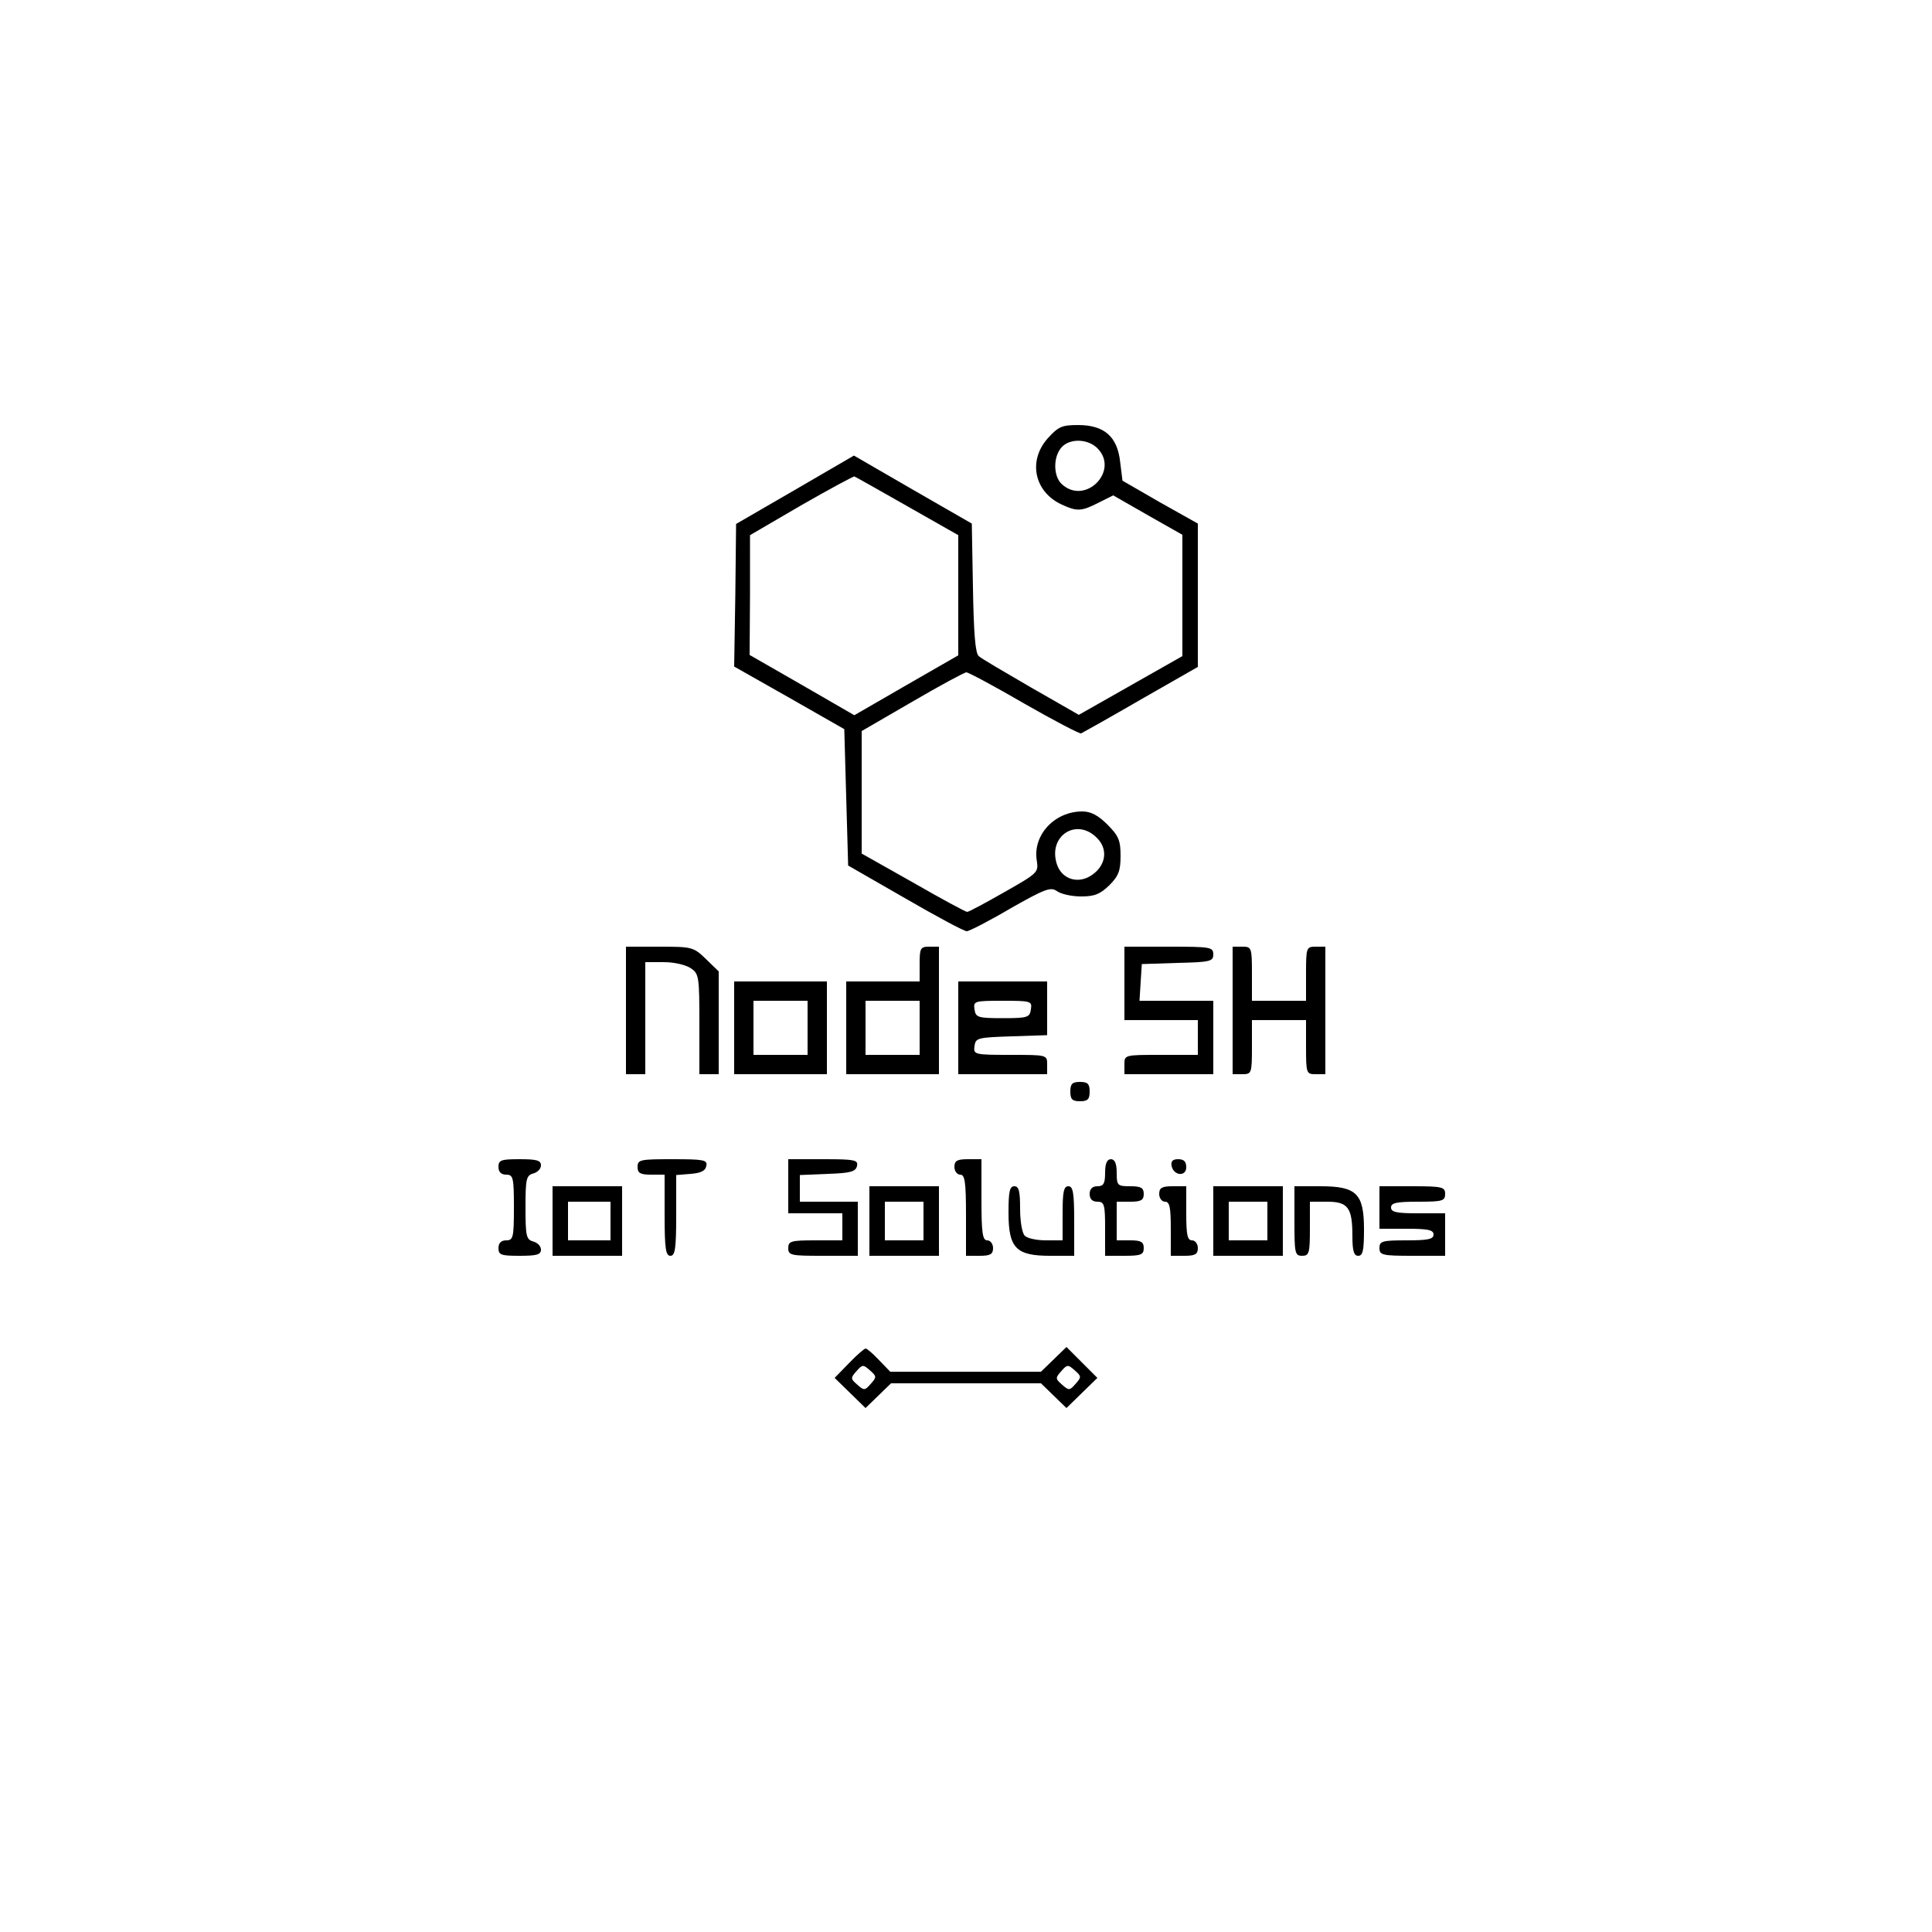 <?xml version="1.0" standalone="no"?>
<!DOCTYPE svg PUBLIC "-//W3C//DTD SVG 20010904//EN"
 "http://www.w3.org/TR/2001/REC-SVG-20010904/DTD/svg10.dtd">
<svg version="1.0" xmlns="http://www.w3.org/2000/svg"
 width="500pt" height="500pt" viewBox="0 0 500 500"
 preserveAspectRatio="xMidYMid meet">
<g transform="translate(0,500) scale(0.1,-0.1)"
fill="#000000" stroke="none">
<path d="M2711 3865 c-51 -58 -34 -137 35 -170 41 -19 52 -19 97 4 l38 19 89
-51 90 -51 0 -157 0 -157 -134 -76 -134 -76 -124 71 c-67 39 -129 75 -135 81
-9 7 -13 60 -15 176 l-3 167 -153 88 -152 88 -153 -89 -152 -88 -2 -184 -3
-185 143 -81 142 -81 5 -177 5 -176 148 -85 c81 -47 152 -85 159 -85 6 0 57
26 113 59 90 51 104 56 120 45 11 -8 39 -14 63 -14 35 0 49 6 73 29 24 24 29
38 29 76 0 40 -5 52 -34 81 -24 24 -43 34 -65 34 -72 0 -128 -61 -118 -126 5
-32 4 -33 -84 -83 -49 -28 -92 -51 -96 -51 -4 0 -67 34 -140 76 l-133 75 0
159 0 158 131 76 c72 42 135 76 140 76 5 0 73 -36 150 -81 77 -44 144 -79 147
-77 4 2 74 41 155 88 l147 84 0 186 0 185 -98 55 -97 56 -6 48 c-7 66 -41 96
-109 96 -42 0 -51 -4 -79 -35z m129 -25 c58 -58 -31 -149 -92 -93 -22 20 -23
70 -1 95 21 24 68 23 93 -2z m-492 -150 l132 -75 0 -155 0 -156 -134 -77 -135
-78 -135 78 -136 78 1 155 0 155 132 77 c73 42 135 75 138 75 3 -1 65 -36 137
-77z m495 -863 c24 -28 18 -66 -15 -90 -35 -26 -78 -14 -92 24 -27 77 54 127
107 66z"/>
<path d="M1620 2385 l0 -165 25 0 25 0 0 145 0 145 48 0 c27 0 57 -7 70 -16
21 -14 22 -22 22 -145 l0 -129 25 0 25 0 0 133 0 133 -33 32 c-32 31 -36 32
-120 32 l-87 0 0 -165z"/>
<path d="M2380 2505 l0 -45 -95 0 -95 0 0 -120 0 -120 120 0 120 0 0 165 0
165 -25 0 c-23 0 -25 -4 -25 -45z m0 -165 l0 -70 -70 0 -70 0 0 70 0 70 70 0
70 0 0 -70z"/>
<path d="M2910 2455 l0 -95 95 0 95 0 0 -45 0 -45 -95 0 c-95 0 -95 0 -95 -25
l0 -25 115 0 115 0 0 95 0 95 -96 0 -95 0 3 48 3 47 93 3 c84 2 92 4 92 22 0
19 -7 20 -115 20 l-115 0 0 -95z"/>
<path d="M3190 2385 l0 -165 25 0 c24 0 25 2 25 70 l0 70 70 0 70 0 0 -70 c0
-68 1 -70 25 -70 l25 0 0 165 0 165 -25 0 c-24 0 -25 -2 -25 -70 l0 -70 -70 0
-70 0 0 70 c0 68 -1 70 -25 70 l-25 0 0 -165z"/>
<path d="M1900 2340 l0 -120 120 0 120 0 0 120 0 120 -120 0 -120 0 0 -120z
m190 0 l0 -70 -70 0 -70 0 0 70 0 70 70 0 70 0 0 -70z"/>
<path d="M2480 2340 l0 -120 115 0 115 0 0 25 c0 25 0 25 -96 25 -93 0 -95 1
-92 23 3 21 8 22 96 25 l92 3 0 69 0 70 -115 0 -115 0 0 -120z m188 48 c-3
-21 -8 -23 -73 -23 -65 0 -70 2 -73 23 -3 21 -1 22 73 22 74 0 76 -1 73 -22z"/>
<path d="M2770 2175 c0 -20 5 -25 25 -25 20 0 25 5 25 25 0 20 -5 25 -25 25
-20 0 -25 -5 -25 -25z"/>
<path d="M1290 1980 c0 -13 7 -20 20 -20 18 0 20 -7 20 -85 0 -78 -2 -85 -20
-85 -13 0 -20 -7 -20 -20 0 -18 7 -20 55 -20 44 0 55 3 55 16 0 9 -9 18 -20
21 -18 5 -20 14 -20 88 0 74 2 83 20 88 11 3 20 12 20 21 0 13 -11 16 -55 16
-48 0 -55 -2 -55 -20z"/>
<path d="M1650 1980 c0 -16 7 -20 35 -20 l35 0 0 -105 c0 -87 3 -105 15 -105
12 0 15 18 15 104 l0 105 37 3 c27 2 39 8 41 21 3 15 -6 17 -87 17 -84 0 -91
-1 -91 -20z"/>
<path d="M2040 1930 l0 -70 70 0 70 0 0 -35 0 -35 -70 0 c-63 0 -70 -2 -70
-20 0 -19 7 -20 90 -20 l90 0 0 70 0 70 -75 0 -75 0 0 35 0 34 72 3 c60 2 73
6 76 21 3 15 -6 17 -87 17 l-91 0 0 -70z"/>
<path d="M2470 1980 c0 -11 7 -20 15 -20 12 0 15 -18 15 -105 l0 -105 35 0
c28 0 35 4 35 20 0 11 -7 20 -15 20 -12 0 -15 18 -15 105 l0 105 -35 0 c-28 0
-35 -4 -35 -20z"/>
<path d="M2860 1965 c0 -28 -4 -35 -20 -35 -13 0 -20 -7 -20 -20 0 -13 7 -20
20 -20 18 0 20 -7 20 -70 l0 -70 50 0 c43 0 50 3 50 20 0 16 -7 20 -35 20
l-35 0 0 50 0 50 35 0 c28 0 35 4 35 20 0 16 -7 20 -35 20 -33 0 -35 2 -35 35
0 24 -5 35 -15 35 -10 0 -15 -11 -15 -35z"/>
<path d="M3032 1983 c5 -26 38 -29 38 -4 0 15 -6 21 -21 21 -14 0 -19 -5 -17
-17z"/>
<path d="M1430 1840 l0 -90 90 0 90 0 0 90 0 90 -90 0 -90 0 0 -90z m150 0 l0
-50 -55 0 -55 0 0 50 0 50 55 0 55 0 0 -50z"/>
<path d="M2250 1840 l0 -90 90 0 90 0 0 90 0 90 -90 0 -90 0 0 -90z m140 0 l0
-50 -50 0 -50 0 0 50 0 50 50 0 50 0 0 -50z"/>
<path d="M2610 1862 c0 -92 19 -112 108 -112 l62 0 0 90 c0 73 -3 90 -15 90
-12 0 -15 -14 -15 -70 l0 -70 -43 0 c-24 0 -48 5 -55 12 -7 7 -12 38 -12 70 0
45 -3 58 -15 58 -12 0 -15 -14 -15 -68z"/>
<path d="M3000 1910 c0 -11 7 -20 15 -20 12 0 15 -14 15 -70 l0 -70 35 0 c28
0 35 4 35 20 0 11 -7 20 -15 20 -12 0 -15 14 -15 70 l0 70 -35 0 c-28 0 -35
-4 -35 -20z"/>
<path d="M3140 1840 l0 -90 90 0 90 0 0 90 0 90 -90 0 -90 0 0 -90z m140 0 l0
-50 -50 0 -50 0 0 50 0 50 50 0 50 0 0 -50z"/>
<path d="M3350 1840 c0 -83 1 -90 20 -90 18 0 20 7 20 70 l0 70 45 0 c54 0 65
-16 65 -89 0 -39 4 -51 15 -51 12 0 15 14 15 68 0 93 -19 112 -113 112 l-67 0
0 -90z"/>
<path d="M3570 1875 l0 -55 70 0 c56 0 70 -3 70 -15 0 -12 -14 -15 -70 -15
-63 0 -70 -2 -70 -20 0 -18 7 -20 85 -20 l85 0 0 55 0 55 -70 0 c-56 0 -70 3
-70 15 0 12 14 15 70 15 63 0 70 2 70 20 0 18 -7 20 -85 20 l-85 0 0 -55z"/>
<path d="M2197 1472 l-37 -38 40 -39 40 -39 33 32 33 32 194 0 194 0 33 -32
33 -32 40 39 40 39 -40 40 -40 40 -33 -32 -33 -32 -195 0 -195 0 -29 30 c-16
17 -31 30 -35 30 -3 0 -23 -17 -43 -38z m56 -54 c-15 -17 -17 -17 -35 -1 -17
15 -17 17 -1 35 15 17 17 17 35 1 17 -15 17 -17 1 -35z m530 0 c-15 -17 -17
-17 -35 -1 -17 15 -17 17 -1 35 15 17 17 17 35 1 17 -15 17 -17 1 -35z"/>
</g>
</svg>
